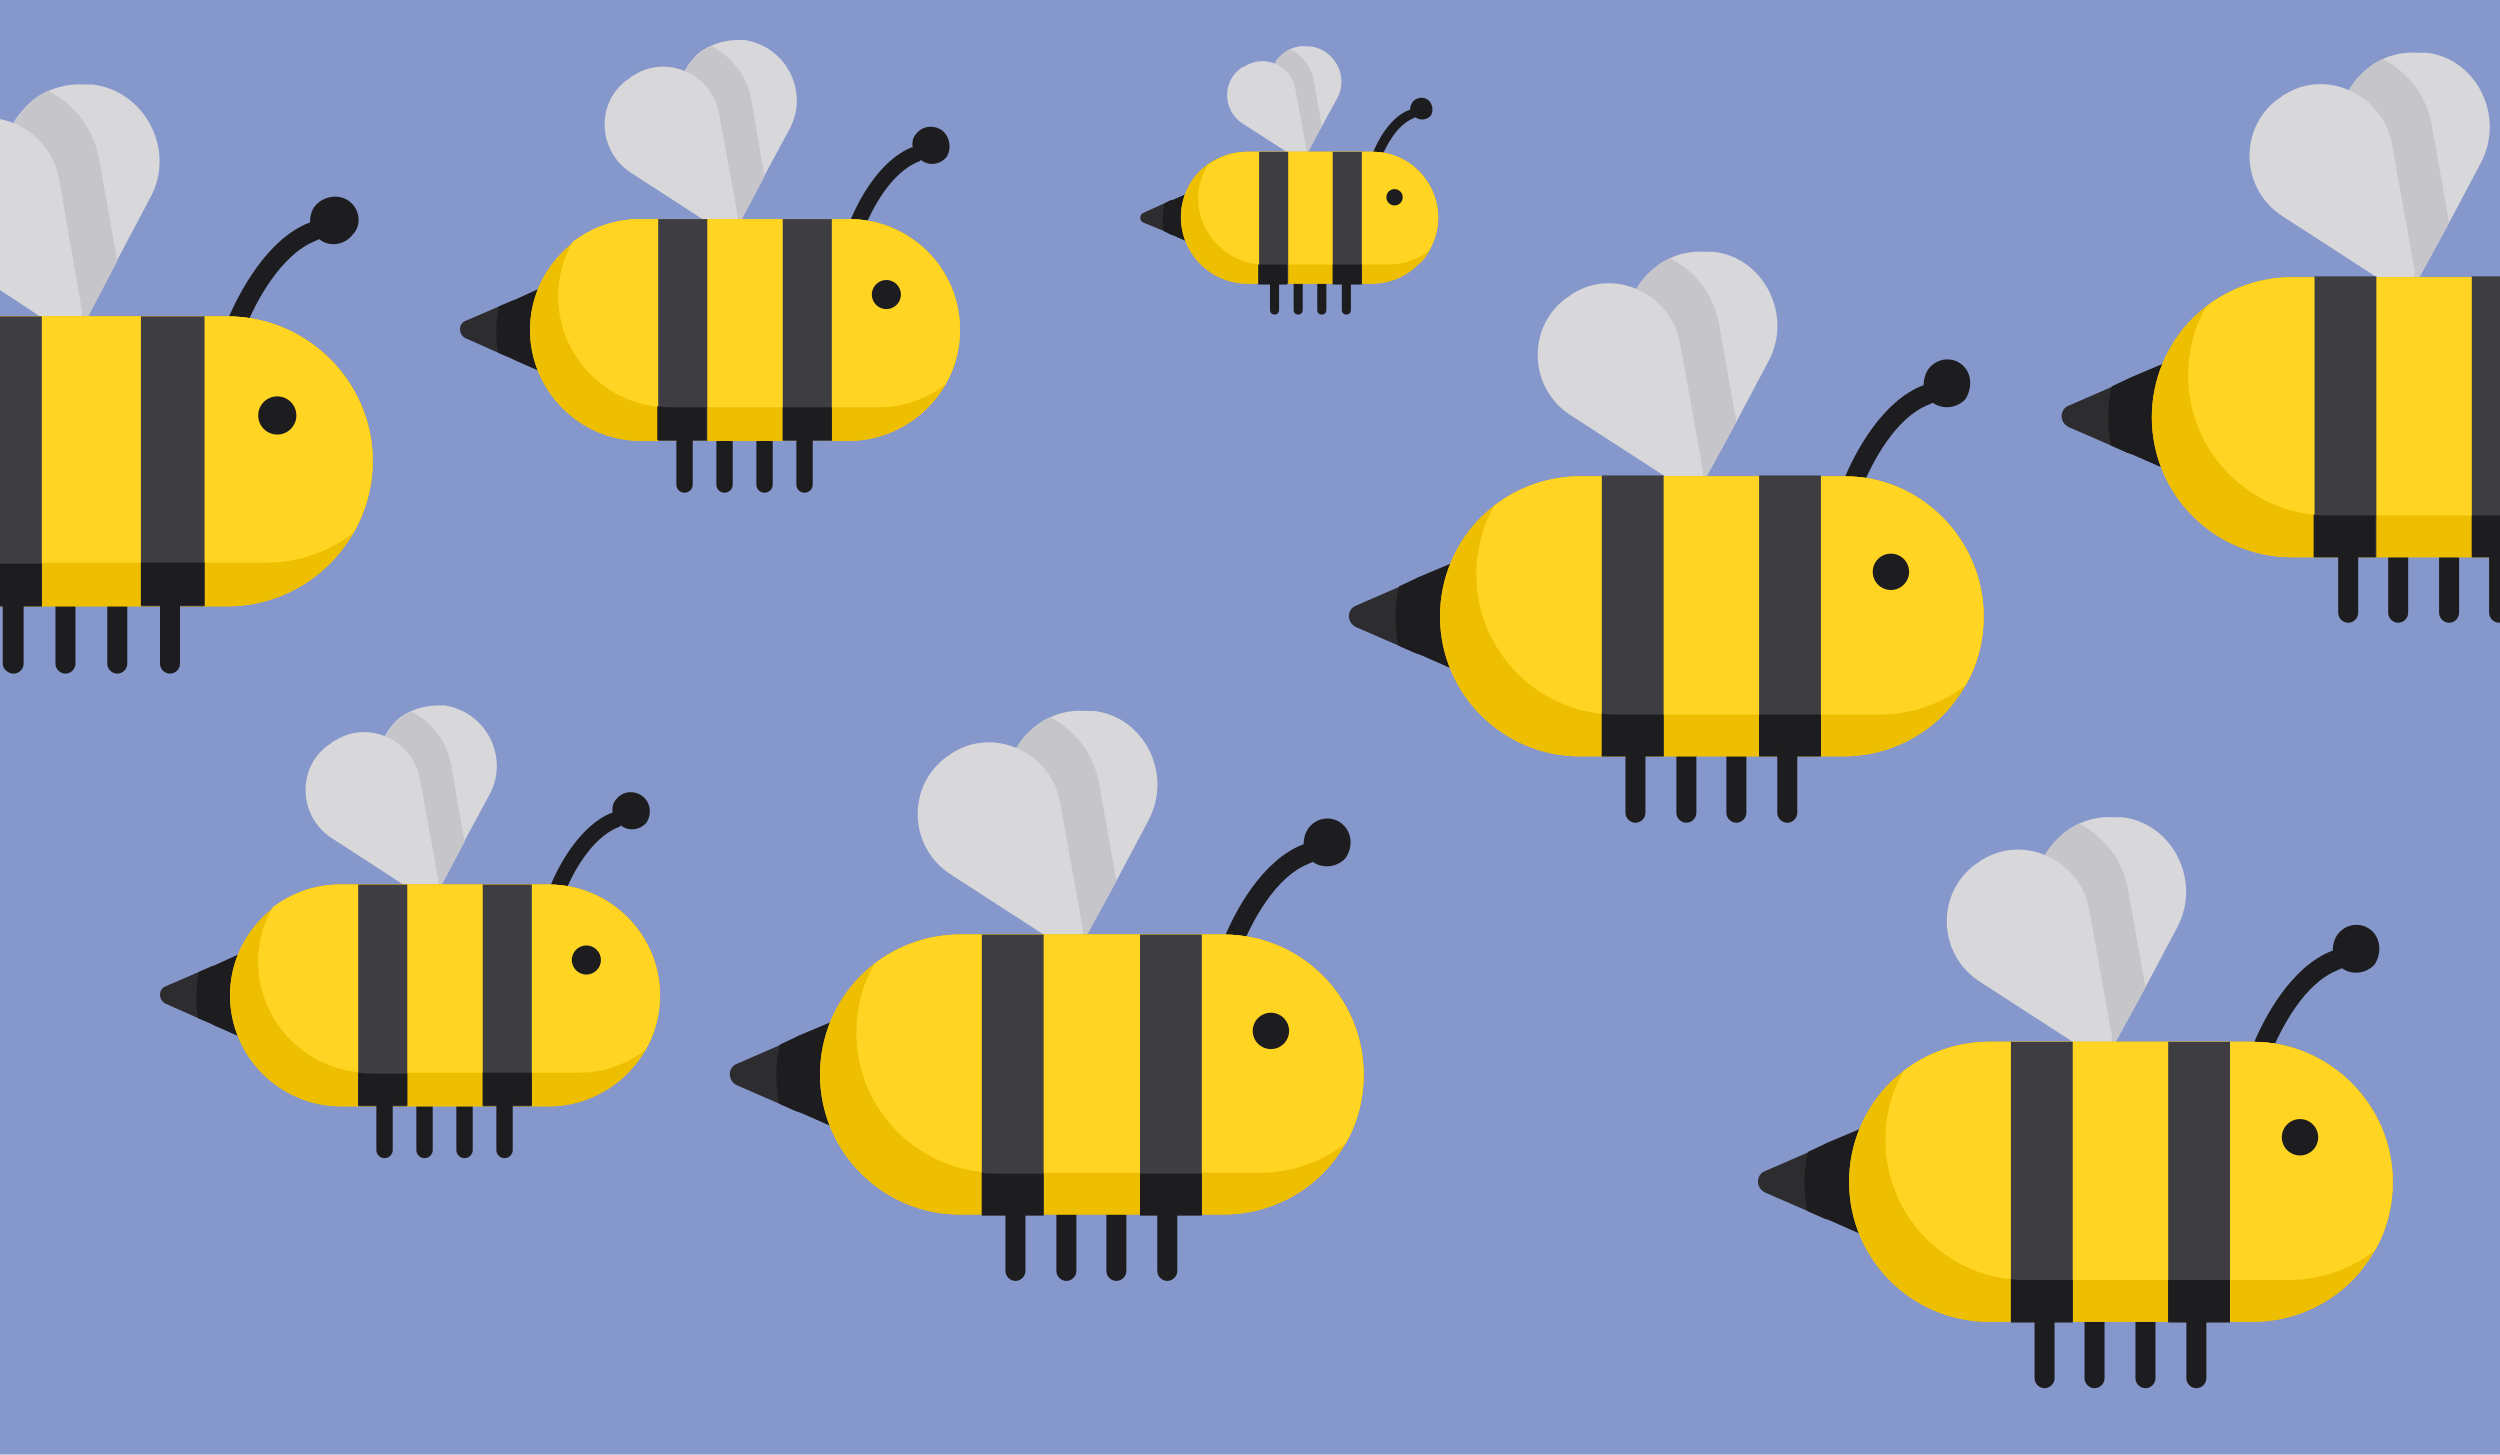 <?xml version="1.0" encoding="utf-8"?>
<!-- Generator: Adobe Illustrator 22.0.1, SVG Export Plug-In . SVG Version: 6.00 Build 0)  -->
<svg version="1.1" id="Layer_1" xmlns="http://www.w3.org/2000/svg" xmlns:xlink="http://www.w3.org/1999/xlink" x="0px" y="0px"
	 viewBox="0 0 275 160" style="enable-background:new 0 0 275 160;" xml:space="preserve">
<style type="text/css">
	.st0{fill:#8697CB;}
	.st1{fill:#1D1D1F;}
	.st2{fill:#D8D7DA;}
	.st3{fill:#C6C5CA;}
	.st4{fill:#2D2D30;}
	.st5{fill:#EEBF00;}
	.st6{fill:#FFD422;}
	.st7{fill:#3E3D42;}
</style>
<rect x="-9.7" y="-5.1" class="st0" width="295.8" height="171.5"/>
<g>
	<g>
		<path class="st1" d="M8.3,66.1V73c0,0.6-0.5,1.1-1.1,1.1c-0.6,0-1.1-0.5-1.1-1.1v-6.9H8.3z"/>
		<path class="st1" d="M14,66.1V73c0,0.6-0.5,1.1-1.1,1.1c-0.6,0-1.1-0.5-1.1-1.1v-6.9H14z"/>
	</g>
	<path class="st2" d="M16.5,21.8l-3.6,6.8l-1.3,2.5l-2.2,4.2l0,0.1c-0.5,0.9-1.5,1.2-2.4,0.9c-0.5-0.2-1-0.6-1.2-1.2l-5-14.5
		c-1.1-3.3-0.2-6.6,2-8.8C3.5,11,4.4,10.4,5.3,10c1.2-0.5,2.5-0.8,3.9-0.7c0.1,0,0.2,0,0.3,0c0.1,0,0.1,0,0.2,0c0.1,0,0.1,0,0.2,0
		c0.1,0,0.2,0,0.3,0C16,10,19.4,16.6,16.5,21.8z"/>
	<path class="st3" d="M12.9,28.7l-1.3,2.5l-2.2,4.2l0,0.1c-0.5,0.9-1.5,1.2-2.4,0.9c-0.5-0.2-1-0.6-1.2-1.2l-5-14.5
		c-1.1-3.3-0.2-6.6,2-8.8C3.5,11,4.4,10.4,5.3,10c2.8,1.4,5,4.1,5.6,7.5L12.9,28.7z"/>
	<path class="st2" d="M9,34.1L6.5,19.7c-1-5.6-7.4-8.6-12.2-5.5c-0.1,0-0.1,0.1-0.2,0.1c0,0-0.1,0.1-0.1,0.1c0,0-0.1,0.1-0.1,0.1
		c-0.1,0-0.1,0.1-0.2,0.1c-4.7,3.3-4.4,10.3,0.4,13.4L6.2,36C7.6,36.8,9.3,35.7,9,34.1z"/>
	<path class="st1" d="M38.5,22.2c-1.1-0.9-2.8-0.7-3.8,0.4c-0.5,0.6-0.6,1.3-0.6,1.9c0,0-0.1,0-0.1,0c-4.6,1.8-7.7,7.6-9.1,11
		c-0.2,0.6,0.1,1.2,0.6,1.4c0.1,0.1,0.3,0.1,0.4,0.1c0.4,0,0.9-0.3,1-0.7c1.2-3.1,4-8.3,7.8-9.8c0.1-0.1,0.3-0.1,0.4-0.2
		c1.1,0.9,2.8,0.7,3.7-0.5C39.8,24.8,39.6,23.1,38.5,22.2z"/>
	<path class="st4" d="M-14.1,42.5V59l-8.9-3.9l-0.6-0.3l-1.9-0.8l-4.7-2.1c-1.1-0.5-1.1-2,0-2.5l4.8-2.1l1.8-0.8l0.4-0.2L-14.1,42.5
		z"/>
	<path class="st1" d="M-14.1,42.5V59l-8.9-3.9l-0.6-0.3l-1.9-0.8c-0.2-1-0.3-2.1-0.3-3.2c0-1.2,0.1-2.4,0.4-3.5l1.8-0.8l0.4-0.2
		L-14.1,42.5z"/>
	<path id="SVGCleanerId_0" class="st5" d="M41,50.7c0,2.9-0.8,5.6-2.1,7.9c-0.7,1.2-1.6,2.4-2.6,3.4c-2.9,2.9-6.9,4.7-11.3,4.7H-4.9
		c-8.8,0-15.9-7.2-15.9-15.9c0-4.4,1.8-8.4,4.7-11.3c0.5-0.5,1-1,1.6-1.4c2.7-2.1,6.1-3.3,9.7-3.3H25C33.8,34.8,41,42,41,50.7z"/>
	<g>
		<path id="SVGCleanerId_0_1_" class="st5" d="M41,50.7c0,2.9-0.8,5.6-2.1,7.9c-0.7,1.2-1.6,2.4-2.6,3.4c-2.9,2.9-6.9,4.7-11.3,4.7
			H-4.9c-8.8,0-15.9-7.2-15.9-15.9c0-4.4,1.8-8.4,4.7-11.3c0.5-0.5,1-1,1.6-1.4c2.7-2.1,6.1-3.3,9.7-3.3H25C33.8,34.8,41,42,41,50.7
			z"/>
	</g>
	<path class="st6" d="M41,50.7c0,2.9-0.8,5.6-2.1,7.9c-2.7,2.1-6.1,3.3-9.7,3.3H-0.8c-8.8,0-15.9-7.2-15.9-15.9
		c0-2.9,0.8-5.6,2.1-7.9c2.7-2.1,6.1-3.3,9.7-3.3H25C33.8,34.8,41,42,41,50.7z"/>
	<circle class="st1" cx="30.5" cy="45.7" r="2.1"/>
	<g>
		<rect x="-2.4" y="34.8" class="st7" width="7" height="31.9"/>
		<rect x="15.5" y="34.8" class="st7" width="7" height="31.9"/>
	</g>
	<g>
		<path class="st1" d="M4.6,62v4.7h-7v-4.8c0.5,0.1,1.1,0.1,1.6,0.1H4.6z"/>
		<rect x="15.5" y="61.9" class="st1" width="7" height="4.7"/>
		<path class="st1" d="M2.6,66.1V73c0,0.6-0.5,1.1-1.1,1.1S0.3,73.6,0.3,73v-6.9H2.6z"/>
		<path class="st1" d="M19.8,66.1V73c0,0.6-0.5,1.1-1.1,1.1c-0.6,0-1.1-0.5-1.1-1.1v-6.9H19.8z"/>
	</g>
</g>
<g>
	<g>
		<path class="st1" d="M47.6,121.2v5.3c0,0.5-0.4,0.9-0.9,0.9c-0.5,0-0.9-0.4-0.9-0.9v-5.3H47.6z"/>
		<path class="st1" d="M52,121.2v5.3c0,0.5-0.4,0.9-0.9,0.9s-0.9-0.4-0.9-0.9v-5.3H52z"/>
	</g>
	<path class="st2" d="M53.9,87.3l-2.8,5.2l-1,1.9l-1.7,3.2l0,0c-0.4,0.7-1.2,0.9-1.8,0.7c-0.4-0.1-0.7-0.4-0.9-0.9l-3.8-11.1
		c-0.9-2.5-0.1-5.1,1.5-6.8c0.5-0.6,1.2-1,1.9-1.3c0.9-0.4,1.9-0.6,3-0.6c0.1,0,0.1,0,0.2,0c0,0,0.1,0,0.1,0c0,0,0.1,0,0.1,0
		c0.1,0,0.1,0,0.2,0C53.5,78.3,56,83.3,53.9,87.3z"/>
	<path class="st3" d="M51.1,92.6l-1,1.9l-1.7,3.2l0,0c-0.4,0.7-1.2,0.9-1.8,0.7c-0.4-0.1-0.7-0.4-0.9-0.9l-3.8-11.1
		c-0.9-2.5-0.1-5.1,1.5-6.8c0.5-0.6,1.2-1,1.9-1.3c2.1,1.1,3.8,3.1,4.3,5.7L51.1,92.6z"/>
	<path class="st2" d="M48.2,96.7l-2-11c-0.8-4.3-5.7-6.6-9.4-4.2c-0.1,0-0.1,0.1-0.2,0.1c0,0-0.1,0-0.1,0.1c0,0-0.1,0-0.1,0.1
		c-0.1,0-0.1,0.1-0.2,0.1c-3.6,2.5-3.4,7.9,0.3,10.3l9.4,6.1C47,98.8,48.4,97.9,48.2,96.7z"/>
	<path class="st1" d="M70.7,87.6c-0.9-0.7-2.2-0.6-2.9,0.3c-0.4,0.4-0.5,1-0.4,1.5c0,0-0.1,0-0.1,0c-3.5,1.4-5.9,5.8-6.9,8.4
		c-0.2,0.4,0,0.9,0.5,1.1c0.1,0,0.2,0.1,0.3,0.1c0.3,0,0.7-0.2,0.8-0.5c0.9-2.3,3-6.3,6-7.5c0.1,0,0.2-0.1,0.3-0.2
		c0.9,0.7,2.1,0.5,2.8-0.3C71.7,89.6,71.6,88.3,70.7,87.6z"/>
	<path class="st4" d="M30.4,103.1v12.7l-6.8-3l-0.4-0.2l-1.4-0.6l-3.6-1.6c-0.8-0.4-0.8-1.6,0-1.9l3.7-1.6l1.4-0.6l0.3-0.1
		L30.4,103.1z"/>
	<path class="st1" d="M30.4,103.1v12.7l-6.8-3l-0.4-0.2l-1.4-0.6c-0.2-0.8-0.2-1.6-0.2-2.4c0-0.9,0.1-1.8,0.3-2.7l1.4-0.6l0.3-0.1
		L30.4,103.1z"/>
	<path id="SVGCleanerId_0_3_" class="st5" d="M72.6,109.5c0,2.2-0.6,4.3-1.6,6c-0.5,0.9-1.2,1.8-2,2.6c-2.2,2.2-5.3,3.6-8.6,3.6
		H37.5c-6.7,0-12.2-5.5-12.2-12.2c0-3.4,1.4-6.4,3.6-8.6c0.4-0.4,0.8-0.7,1.2-1.1c2.1-1.6,4.6-2.5,7.4-2.5h22.9
		C67.1,97.3,72.6,102.8,72.6,109.5z"/>
	<g>
		<path id="SVGCleanerId_0_2_" class="st5" d="M72.6,109.5c0,2.2-0.6,4.3-1.6,6c-0.5,0.9-1.2,1.8-2,2.6c-2.2,2.2-5.3,3.6-8.6,3.6
			H37.5c-6.7,0-12.2-5.5-12.2-12.2c0-3.4,1.4-6.4,3.6-8.6c0.4-0.4,0.8-0.7,1.2-1.1c2.1-1.6,4.6-2.5,7.4-2.5h22.9
			C67.1,97.3,72.6,102.8,72.6,109.5z"/>
	</g>
	<path class="st6" d="M72.6,109.5c0,2.2-0.6,4.3-1.6,6c-2.1,1.6-4.6,2.5-7.4,2.5H40.6c-6.7,0-12.2-5.5-12.2-12.2
		c0-2.2,0.6-4.3,1.6-6c2.1-1.6,4.6-2.5,7.4-2.5h22.9C67.1,97.3,72.6,102.8,72.6,109.5z"/>
	<circle class="st1" cx="64.5" cy="105.6" r="1.6"/>
	<g>
		<rect x="39.4" y="97.3" class="st7" width="5.4" height="24.4"/>
		<rect x="53.1" y="97.3" class="st7" width="5.4" height="24.4"/>
	</g>
	<g>
		<path class="st1" d="M44.8,118v3.6h-5.4V118c0.4,0,0.8,0.1,1.2,0.1H44.8z"/>
		<rect x="53.1" y="118" class="st1" width="5.4" height="3.6"/>
		<path class="st1" d="M43.2,121.2v5.3c0,0.5-0.4,0.9-0.9,0.9c-0.5,0-0.9-0.4-0.9-0.9v-5.3H43.2z"/>
		<path class="st1" d="M56.4,121.2v5.3c0,0.5-0.4,0.9-0.9,0.9c-0.5,0-0.9-0.4-0.9-0.9v-5.3H56.4z"/>
	</g>
</g>
<g>
	<g>
		<path class="st1" d="M80.6,48v5.3c0,0.5-0.4,0.9-0.9,0.9c-0.5,0-0.9-0.4-0.9-0.9V48H80.6z"/>
		<path class="st1" d="M85,48v5.3c0,0.5-0.4,0.9-0.9,0.9s-0.9-0.4-0.9-0.9V48H85z"/>
	</g>
	<path class="st2" d="M86.9,14.1l-2.8,5.2l-1,1.9l-1.7,3.2l0,0c-0.4,0.7-1.2,0.9-1.8,0.7c-0.4-0.1-0.7-0.4-0.9-0.9l-3.8-11.1
		c-0.9-2.5-0.1-5.1,1.5-6.8c0.5-0.6,1.2-1,1.9-1.3c0.9-0.4,1.9-0.6,3-0.6c0.1,0,0.1,0,0.2,0c0,0,0.1,0,0.1,0c0,0,0.1,0,0.1,0
		c0.1,0,0.1,0,0.2,0C86.5,5.1,89,10.1,86.9,14.1z"/>
	<path class="st3" d="M84.1,19.4l-1,1.9l-1.7,3.2l0,0c-0.4,0.7-1.2,0.9-1.8,0.7c-0.4-0.1-0.7-0.4-0.9-0.9l-3.8-11.1
		c-0.9-2.5-0.1-5.1,1.5-6.8c0.5-0.6,1.2-1,1.9-1.3c2.1,1.1,3.8,3.1,4.3,5.7L84.1,19.4z"/>
	<path class="st2" d="M81.1,23.5l-2-11c-0.8-4.3-5.7-6.6-9.4-4.2c-0.1,0-0.1,0.1-0.2,0.1c0,0-0.1,0-0.1,0.1c0,0-0.1,0-0.1,0.1
		c-0.1,0-0.1,0.1-0.2,0.1c-3.6,2.5-3.4,7.9,0.3,10.3l9.4,6.1C80,25.6,81.4,24.7,81.1,23.5z"/>
	<path class="st1" d="M103.7,14.4c-0.9-0.7-2.2-0.6-2.9,0.3c-0.4,0.4-0.5,1-0.4,1.5c0,0-0.1,0-0.1,0c-3.5,1.4-5.9,5.8-6.9,8.4
		c-0.2,0.4,0,0.9,0.5,1.1c0.1,0,0.2,0.1,0.3,0.1c0.3,0,0.7-0.2,0.8-0.5c0.9-2.3,3-6.3,6-7.5c0.1,0,0.2-0.1,0.3-0.2
		c0.9,0.7,2.1,0.5,2.8-0.3C104.7,16.4,104.5,15.1,103.7,14.4z"/>
	<path class="st4" d="M63.4,29.9v12.7l-6.8-3l-0.4-0.2l-1.4-0.6l-3.6-1.6c-0.8-0.4-0.8-1.6,0-1.9l3.7-1.6l1.4-0.6l0.3-0.1L63.4,29.9
		z"/>
	<path class="st1" d="M63.4,29.9v12.7l-6.8-3l-0.4-0.2l-1.4-0.6c-0.2-0.8-0.2-1.6-0.2-2.4c0-0.9,0.1-1.8,0.3-2.7l1.4-0.6l0.3-0.1
		L63.4,29.9z"/>
	<path id="SVGCleanerId_0_5_" class="st5" d="M105.6,36.3c0,2.2-0.6,4.3-1.6,6c-0.5,0.9-1.2,1.8-2,2.6c-2.2,2.2-5.3,3.6-8.6,3.6
		H70.5c-6.7,0-12.2-5.5-12.2-12.2c0-3.4,1.4-6.4,3.6-8.6c0.4-0.4,0.8-0.7,1.2-1.1c2.1-1.6,4.6-2.5,7.4-2.5h22.9
		C100.1,24.1,105.6,29.5,105.6,36.3z"/>
	<g>
		<path id="SVGCleanerId_0_4_" class="st5" d="M105.6,36.3c0,2.2-0.6,4.3-1.6,6c-0.5,0.9-1.2,1.8-2,2.6c-2.2,2.2-5.3,3.6-8.6,3.6
			H70.5c-6.7,0-12.2-5.5-12.2-12.2c0-3.4,1.4-6.4,3.6-8.6c0.4-0.4,0.8-0.7,1.2-1.1c2.1-1.6,4.6-2.5,7.4-2.5h22.9
			C100.1,24.1,105.6,29.5,105.6,36.3z"/>
	</g>
	<path class="st6" d="M105.6,36.3c0,2.2-0.6,4.3-1.6,6c-2.1,1.6-4.6,2.5-7.4,2.5H73.6c-6.7,0-12.2-5.5-12.2-12.2
		c0-2.2,0.6-4.3,1.6-6c2.1-1.6,4.6-2.5,7.4-2.5h22.9C100.1,24.1,105.6,29.5,105.6,36.3z"/>
	<circle class="st1" cx="97.5" cy="32.4" r="1.6"/>
	<g>
		<rect x="72.4" y="24.1" class="st7" width="5.4" height="24.4"/>
		<rect x="86.1" y="24.1" class="st7" width="5.4" height="24.4"/>
	</g>
	<g>
		<path class="st1" d="M77.7,44.8v3.6h-5.4v-3.7c0.4,0,0.8,0.1,1.2,0.1H77.7z"/>
		<rect x="86.1" y="44.8" class="st1" width="5.4" height="3.6"/>
		<path class="st1" d="M76.2,48v5.3c0,0.5-0.4,0.9-0.9,0.9s-0.9-0.4-0.9-0.9V48H76.2z"/>
		<path class="st1" d="M89.4,48v5.3c0,0.5-0.4,0.9-0.9,0.9c-0.5,0-0.9-0.4-0.9-0.9V48H89.4z"/>
	</g>
</g>
<g>
	<g>
		<path class="st1" d="M118.4,133.1v6.7c0,0.6-0.5,1.1-1.1,1.1c-0.6,0-1.1-0.5-1.1-1.1v-6.7H118.4z"/>
		<path class="st1" d="M123.9,133.1v6.7c0,0.6-0.5,1.1-1.1,1.1c-0.6,0-1.1-0.5-1.1-1.1v-6.7H123.9z"/>
	</g>
	<path class="st2" d="M126.3,90.3l-3.5,6.6l-1.3,2.4l-2.2,4l0,0.1c-0.5,0.9-1.5,1.2-2.3,0.9c-0.5-0.2-0.9-0.6-1.1-1.2l-4.8-14
		c-1.1-3.2-0.1-6.4,2-8.5c0.7-0.7,1.5-1.3,2.4-1.7c1.1-0.5,2.4-0.8,3.8-0.7c0.1,0,0.2,0,0.3,0c0.1,0,0.1,0,0.2,0c0.1,0,0.1,0,0.2,0
		c0.1,0,0.2,0,0.3,0C125.8,78.8,129.1,85.1,126.3,90.3z"/>
	<path class="st3" d="M122.8,96.9l-1.3,2.4l-2.2,4l0,0.1c-0.5,0.9-1.5,1.2-2.3,0.9c-0.5-0.2-0.9-0.6-1.1-1.2l-4.8-14
		c-1.1-3.2-0.1-6.4,2-8.5c0.7-0.7,1.5-1.3,2.4-1.7c2.7,1.4,4.8,3.9,5.4,7.3L122.8,96.9z"/>
	<path class="st2" d="M119.1,102.1l-2.5-13.9c-1-5.4-7.2-8.3-11.8-5.4c-0.1,0-0.1,0.1-0.2,0.1c0,0-0.1,0.1-0.1,0.1
		c0,0-0.1,0.1-0.1,0.1c-0.1,0-0.1,0.1-0.2,0.1c-4.5,3.2-4.3,10,0.4,13l11.9,7.7C117.7,104.8,119.4,103.6,119.1,102.1z"/>
	<path class="st1" d="M147.6,90.6c-1.1-0.9-2.7-0.7-3.6,0.4c-0.4,0.5-0.6,1.2-0.6,1.9c0,0-0.1,0-0.1,0c-4.4,1.7-7.5,7.3-8.8,10.7
		c-0.2,0.6,0.1,1.2,0.6,1.4c0.1,0.1,0.3,0.1,0.4,0.1c0.4,0,0.8-0.3,1-0.7c1.2-3,3.8-8,7.5-9.4c0.1-0.1,0.3-0.1,0.4-0.2
		c1.1,0.8,2.7,0.6,3.6-0.4C148.9,93.1,148.7,91.5,147.6,90.6z"/>
	<path class="st4" d="M96.7,110.2v16l-8.6-3.8l-0.6-0.2l-1.8-0.8l-4.6-2c-1.1-0.5-1.1-2,0-2.4l4.6-2l1.7-0.8l0.4-0.2L96.7,110.2z"/>
	<path class="st1" d="M96.7,110.2v16l-8.6-3.8l-0.6-0.2l-1.8-0.8c-0.2-1-0.3-2-0.3-3.1c0-1.2,0.1-2.3,0.4-3.4l1.7-0.8l0.4-0.2
		L96.7,110.2z"/>
	<path id="SVGCleanerId_0_7_" class="st5" d="M150,118.2c0,2.8-0.7,5.4-2,7.6c-0.7,1.2-1.5,2.3-2.5,3.3c-2.8,2.8-6.7,4.5-10.9,4.5
		h-29c-8.5,0-15.4-6.9-15.4-15.4c0-4.2,1.7-8.1,4.5-10.9c0.5-0.5,1-0.9,1.5-1.3c2.6-2,5.9-3.2,9.4-3.2h29
		C143.1,102.8,150,109.7,150,118.2z"/>
	<g>
		<path id="SVGCleanerId_0_6_" class="st5" d="M150,118.2c0,2.8-0.7,5.4-2,7.6c-0.7,1.2-1.5,2.3-2.5,3.3c-2.8,2.8-6.7,4.5-10.9,4.5
			h-29c-8.5,0-15.4-6.9-15.4-15.4c0-4.2,1.7-8.1,4.5-10.9c0.5-0.5,1-0.9,1.5-1.3c2.6-2,5.9-3.2,9.4-3.2h29
			C143.1,102.8,150,109.7,150,118.2z"/>
	</g>
	<path class="st6" d="M150,118.2c0,2.8-0.7,5.4-2,7.6c-2.6,2-5.9,3.2-9.4,3.2h-29c-8.5,0-15.4-6.9-15.4-15.4c0-2.8,0.7-5.4,2-7.6
		c2.6-2,5.9-3.2,9.4-3.2h29C143.1,102.8,150,109.7,150,118.2z"/>
	<circle class="st1" cx="139.8" cy="113.4" r="2"/>
	<g>
		<rect x="108" y="102.8" class="st7" width="6.8" height="30.9"/>
		<rect x="125.4" y="102.8" class="st7" width="6.8" height="30.9"/>
	</g>
	<g>
		<path class="st1" d="M114.8,129.1v4.6H108V129c0.5,0.1,1,0.1,1.6,0.1H114.8z"/>
		<rect x="125.4" y="129.1" class="st1" width="6.8" height="4.6"/>
		<path class="st1" d="M112.8,133.1v6.7c0,0.6-0.5,1.1-1.1,1.1c-0.6,0-1.1-0.5-1.1-1.1v-6.7H112.8z"/>
		<path class="st1" d="M129.5,133.1v6.7c0,0.6-0.5,1.1-1.1,1.1c-0.6,0-1.1-0.5-1.1-1.1v-6.7H129.5z"/>
	</g>
</g>
<g>
	<g>
		<path class="st1" d="M186.6,82.7v6.7c0,0.6-0.5,1.1-1.1,1.1c-0.6,0-1.1-0.5-1.1-1.1v-6.7H186.6z"/>
		<path class="st1" d="M192.1,82.7v6.7c0,0.6-0.5,1.1-1.1,1.1s-1.1-0.5-1.1-1.1v-6.7H192.1z"/>
	</g>
	<path class="st2" d="M194.5,39.8l-3.5,6.6l-1.3,2.4l-2.2,4l0,0.1c-0.5,0.9-1.5,1.2-2.3,0.9c-0.5-0.2-0.9-0.6-1.1-1.2l-4.8-14
		c-1.1-3.2-0.1-6.4,2-8.5c0.7-0.7,1.5-1.3,2.4-1.7c1.1-0.5,2.4-0.8,3.8-0.7c0.1,0,0.2,0,0.3,0c0.1,0,0.1,0,0.2,0c0.1,0,0.1,0,0.2,0
		c0.1,0,0.2,0,0.3,0C194,28.3,197.3,34.7,194.5,39.8z"/>
	<path class="st3" d="M191,46.4l-1.3,2.4l-2.2,4l0,0.1c-0.5,0.9-1.5,1.2-2.3,0.9c-0.5-0.2-0.9-0.6-1.1-1.2l-4.8-14
		c-1.1-3.2-0.1-6.4,2-8.5c0.7-0.7,1.5-1.3,2.4-1.7c2.7,1.4,4.8,3.9,5.4,7.3L191,46.4z"/>
	<path class="st2" d="M187.3,51.6l-2.5-13.9c-1-5.4-7.2-8.3-11.8-5.4c-0.1,0-0.1,0.1-0.2,0.1c0,0-0.1,0.1-0.1,0.1
		c0,0-0.1,0.1-0.1,0.1c-0.1,0-0.1,0.1-0.2,0.1c-4.5,3.2-4.3,10,0.4,13l11.9,7.7C185.9,54.3,187.6,53.2,187.3,51.6z"/>
	<path class="st1" d="M215.8,40.1c-1.1-0.9-2.7-0.7-3.6,0.4c-0.4,0.5-0.6,1.2-0.6,1.9c0,0-0.1,0-0.1,0c-4.4,1.7-7.5,7.3-8.8,10.7
		c-0.2,0.6,0.1,1.2,0.6,1.4c0.1,0.1,0.3,0.1,0.4,0.1c0.4,0,0.8-0.3,1-0.7c1.2-3,3.8-8,7.5-9.4c0.1-0.1,0.3-0.1,0.4-0.2
		c1.1,0.8,2.7,0.6,3.6-0.4C217,42.6,216.9,41,215.8,40.1z"/>
	<path class="st4" d="M164.8,59.8v16l-8.6-3.8l-0.6-0.2l-1.8-0.8l-4.6-2c-1.1-0.5-1.1-2,0-2.4l4.6-2l1.7-0.8l0.4-0.2L164.8,59.8z"/>
	<path class="st1" d="M164.8,59.8v16l-8.6-3.8l-0.6-0.2l-1.8-0.8c-0.2-1-0.3-2-0.3-3.1c0-1.2,0.1-2.3,0.4-3.4l1.7-0.8l0.4-0.2
		L164.8,59.8z"/>
	<path id="SVGCleanerId_0_9_" class="st5" d="M218.2,67.8c0,2.8-0.7,5.4-2,7.6c-0.7,1.2-1.5,2.3-2.5,3.3c-2.8,2.8-6.7,4.5-10.9,4.5
		h-29c-8.5,0-15.4-6.9-15.4-15.4c0-4.2,1.7-8.1,4.5-10.9c0.5-0.5,1-0.9,1.5-1.3c2.6-2,5.9-3.2,9.4-3.2h29
		C211.2,52.3,218.2,59.3,218.2,67.8z"/>
	<g>
		<path id="SVGCleanerId_0_8_" class="st5" d="M218.2,67.8c0,2.8-0.7,5.4-2,7.6c-0.7,1.2-1.5,2.3-2.5,3.3c-2.8,2.8-6.7,4.5-10.9,4.5
			h-29c-8.5,0-15.4-6.9-15.4-15.4c0-4.2,1.7-8.1,4.5-10.9c0.5-0.5,1-0.9,1.5-1.3c2.6-2,5.9-3.2,9.4-3.2h29
			C211.2,52.3,218.2,59.3,218.2,67.8z"/>
	</g>
	<path class="st6" d="M218.2,67.8c0,2.8-0.7,5.4-2,7.6c-2.6,2-5.9,3.2-9.4,3.2h-29c-8.5,0-15.4-6.9-15.4-15.4c0-2.8,0.7-5.4,2-7.6
		c2.6-2,5.9-3.2,9.4-3.2h29C211.2,52.3,218.2,59.3,218.2,67.8z"/>
	<circle class="st1" cx="208" cy="62.9" r="2"/>
	<g>
		<rect x="176.2" y="52.3" class="st7" width="6.8" height="30.9"/>
		<rect x="193.5" y="52.3" class="st7" width="6.8" height="30.9"/>
	</g>
	<g>
		<path class="st1" d="M183,78.6v4.6h-6.8v-4.7c0.5,0.1,1,0.1,1.6,0.1H183z"/>
		<rect x="193.5" y="78.6" class="st1" width="6.8" height="4.6"/>
		<path class="st1" d="M181,82.7v6.7c0,0.6-0.5,1.1-1.1,1.1s-1.1-0.5-1.1-1.1v-6.7H181z"/>
		<path class="st1" d="M197.7,82.7v6.7c0,0.6-0.5,1.1-1.1,1.1c-0.6,0-1.1-0.5-1.1-1.1v-6.7H197.7z"/>
	</g>
</g>
<g>
	<g>
		<path class="st1" d="M231.5,144.9v6.7c0,0.6-0.5,1.1-1.1,1.1c-0.6,0-1.1-0.5-1.1-1.1v-6.7H231.5z"/>
		<path class="st1" d="M237.1,144.9v6.7c0,0.6-0.5,1.1-1.1,1.1c-0.6,0-1.1-0.5-1.1-1.1v-6.7H237.1z"/>
	</g>
	<path class="st2" d="M239.5,102l-3.5,6.6l-1.3,2.4l-2.2,4l0,0.1c-0.5,0.9-1.5,1.2-2.3,0.9c-0.5-0.2-0.9-0.6-1.1-1.2l-4.8-14
		c-1.1-3.2-0.1-6.4,2-8.5c0.7-0.7,1.5-1.3,2.4-1.7c1.1-0.5,2.4-0.8,3.8-0.7c0.1,0,0.2,0,0.3,0c0.1,0,0.1,0,0.2,0c0.1,0,0.1,0,0.2,0
		c0.1,0,0.2,0,0.3,0C239,90.6,242.2,96.9,239.5,102z"/>
	<path class="st3" d="M236,108.6l-1.3,2.4l-2.2,4l0,0.1c-0.5,0.9-1.5,1.2-2.3,0.9c-0.5-0.2-0.9-0.6-1.1-1.2l-4.8-14
		c-1.1-3.2-0.1-6.4,2-8.5c0.7-0.7,1.5-1.3,2.4-1.7c2.7,1.4,4.8,3.9,5.4,7.3L236,108.6z"/>
	<path class="st2" d="M232.3,113.9l-2.5-13.9c-1-5.4-7.2-8.3-11.8-5.4c-0.1,0-0.1,0.1-0.2,0.1c0,0-0.1,0.1-0.1,0.1
		c0,0-0.1,0.1-0.1,0.1c-0.1,0-0.1,0.1-0.2,0.1c-4.5,3.2-4.3,10,0.4,13l11.9,7.7C230.9,116.5,232.5,115.4,232.3,113.9z"/>
	<path class="st1" d="M260.8,102.3c-1.1-0.9-2.7-0.7-3.6,0.4c-0.4,0.5-0.6,1.2-0.6,1.9c0,0-0.1,0-0.1,0c-4.4,1.7-7.5,7.3-8.8,10.7
		c-0.2,0.6,0.1,1.2,0.6,1.4c0.1,0.1,0.3,0.1,0.4,0.1c0.4,0,0.8-0.3,1-0.7c1.2-3,3.8-8,7.5-9.4c0.1-0.1,0.3-0.1,0.4-0.2
		c1.1,0.8,2.7,0.6,3.6-0.4C262,104.9,261.9,103.2,260.8,102.3z"/>
	<path class="st4" d="M209.8,122v16l-8.6-3.8l-0.6-0.2l-1.8-0.8l-4.6-2c-1.1-0.5-1.1-2,0-2.4l4.6-2l1.7-0.8l0.4-0.2L209.8,122z"/>
	<path class="st1" d="M209.8,122v16l-8.6-3.8l-0.6-0.2l-1.8-0.8c-0.2-1-0.3-2-0.3-3.1c0-1.2,0.1-2.3,0.4-3.4l1.7-0.8l0.4-0.2
		L209.8,122z"/>
	<path id="SVGCleanerId_0_13_" class="st5" d="M263.2,130c0,2.8-0.7,5.4-2,7.6c-0.7,1.2-1.5,2.3-2.5,3.3c-2.8,2.8-6.7,4.5-10.9,4.5
		h-29c-8.5,0-15.4-6.9-15.4-15.4c0-4.2,1.7-8.1,4.5-10.9c0.5-0.5,1-0.9,1.5-1.3c2.6-2,5.9-3.2,9.4-3.2h29
		C256.2,114.6,263.2,121.5,263.2,130z"/>
	<g>
		<path id="SVGCleanerId_0_12_" class="st5" d="M263.2,130c0,2.8-0.7,5.4-2,7.6c-0.7,1.2-1.5,2.3-2.5,3.3c-2.8,2.8-6.7,4.5-10.9,4.5
			h-29c-8.5,0-15.4-6.9-15.4-15.4c0-4.2,1.7-8.1,4.5-10.9c0.5-0.5,1-0.9,1.5-1.3c2.6-2,5.9-3.2,9.4-3.2h29
			C256.2,114.6,263.2,121.5,263.2,130z"/>
	</g>
	<path class="st6" d="M263.2,130c0,2.8-0.7,5.4-2,7.6c-2.6,2-5.9,3.2-9.4,3.2h-29c-8.5,0-15.4-6.9-15.4-15.4c0-2.8,0.7-5.4,2-7.6
		c2.6-2,5.9-3.2,9.4-3.2h29C256.2,114.6,263.2,121.5,263.2,130z"/>
	<circle class="st1" cx="253" cy="125.1" r="2"/>
	<g>
		<rect x="221.2" y="114.6" class="st7" width="6.8" height="30.9"/>
		<rect x="238.5" y="114.6" class="st7" width="6.8" height="30.9"/>
	</g>
	<g>
		<path class="st1" d="M228,140.8v4.6h-6.8v-4.7c0.5,0.1,1,0.1,1.6,0.1H228z"/>
		<rect x="238.5" y="140.8" class="st1" width="6.8" height="4.6"/>
		<path class="st1" d="M226,144.9v6.7c0,0.6-0.5,1.1-1.1,1.1c-0.6,0-1.1-0.5-1.1-1.1v-6.7H226z"/>
		<path class="st1" d="M242.7,144.9v6.7c0,0.6-0.5,1.1-1.1,1.1c-0.6,0-1.1-0.5-1.1-1.1v-6.7H242.7z"/>
	</g>
</g>
<g>
	<g>
		<path class="st1" d="M264.9,60.7v6.7c0,0.6-0.5,1.1-1.1,1.1c-0.6,0-1.1-0.5-1.1-1.1v-6.7H264.9z"/>
		<path class="st1" d="M270.5,60.7v6.7c0,0.6-0.5,1.1-1.1,1.1s-1.1-0.5-1.1-1.1v-6.7H270.5z"/>
	</g>
	<path class="st2" d="M272.9,17.9l-3.5,6.6l-1.3,2.4l-2.2,4l0,0.1c-0.5,0.9-1.5,1.2-2.3,0.9c-0.5-0.2-0.9-0.6-1.1-1.2l-4.8-14
		c-1.1-3.2-0.1-6.4,2-8.5c0.7-0.7,1.5-1.3,2.4-1.7c1.1-0.5,2.4-0.8,3.8-0.7c0.1,0,0.2,0,0.3,0c0.1,0,0.1,0,0.2,0c0.1,0,0.1,0,0.2,0
		c0.1,0,0.2,0,0.3,0C272.4,6.4,275.6,12.8,272.9,17.9z"/>
	<path class="st3" d="M269.4,24.5l-1.3,2.4l-2.2,4l0,0.1c-0.5,0.9-1.5,1.2-2.3,0.9c-0.5-0.2-0.9-0.6-1.1-1.2l-4.8-14
		c-1.1-3.2-0.1-6.4,2-8.5c0.7-0.7,1.5-1.3,2.4-1.7c2.7,1.4,4.8,3.9,5.4,7.3L269.4,24.5z"/>
	<path class="st2" d="M265.6,29.7l-2.5-13.9c-1-5.4-7.2-8.3-11.8-5.4c-0.1,0-0.1,0.1-0.2,0.1c0,0-0.1,0.1-0.1,0.1
		c0,0-0.1,0.1-0.1,0.1c-0.1,0-0.1,0.1-0.2,0.1c-4.5,3.2-4.3,10,0.4,13l11.9,7.7C264.2,32.4,265.9,31.3,265.6,29.7z"/>
	<path class="st1" d="M294.1,18.2c-1.1-0.9-2.7-0.7-3.6,0.4c-0.4,0.5-0.6,1.2-0.6,1.9c0,0-0.1,0-0.1,0c-4.4,1.7-7.5,7.3-8.8,10.7
		c-0.2,0.6,0.1,1.2,0.6,1.4c0.1,0.1,0.3,0.1,0.4,0.1c0.4,0,0.8-0.3,1-0.7c1.2-3,3.8-8,7.5-9.4c0.1-0.1,0.3-0.1,0.4-0.2
		c1.1,0.8,2.7,0.6,3.6-0.4C295.4,20.7,295.2,19.1,294.1,18.2z"/>
	<path class="st4" d="M243.2,37.8v16l-8.6-3.8l-0.6-0.2l-1.8-0.8l-4.6-2c-1.1-0.5-1.1-2,0-2.4l4.6-2l1.7-0.8l0.4-0.2L243.2,37.8z"/>
	<path class="st1" d="M243.2,37.8v16l-8.6-3.8l-0.6-0.2l-1.8-0.8c-0.2-1-0.3-2-0.3-3.1c0-1.2,0.1-2.3,0.4-3.4l1.7-0.8l0.4-0.2
		L243.2,37.8z"/>
	<path id="SVGCleanerId_0_15_" class="st5" d="M296.5,45.9c0,2.8-0.7,5.4-2,7.6c-0.7,1.2-1.5,2.3-2.5,3.3c-2.8,2.8-6.7,4.5-10.9,4.5
		h-29c-8.5,0-15.4-6.9-15.4-15.4c0-4.2,1.7-8.1,4.5-10.9c0.5-0.5,1-0.9,1.5-1.3c2.6-2,5.9-3.2,9.4-3.2h29
		C289.6,30.4,296.5,37.4,296.5,45.9z"/>
	<g>
		<path id="SVGCleanerId_0_14_" class="st5" d="M296.5,45.9c0,2.8-0.7,5.4-2,7.6c-0.7,1.2-1.5,2.3-2.5,3.3
			c-2.8,2.8-6.7,4.5-10.9,4.5h-29c-8.5,0-15.4-6.9-15.4-15.4c0-4.2,1.7-8.1,4.5-10.9c0.5-0.5,1-0.9,1.5-1.3c2.6-2,5.9-3.2,9.4-3.2
			h29C289.6,30.4,296.5,37.4,296.5,45.9z"/>
	</g>
	<path class="st6" d="M296.5,45.9c0,2.8-0.7,5.4-2,7.6c-2.6,2-5.9,3.2-9.4,3.2h-29c-8.5,0-15.4-6.9-15.4-15.4c0-2.8,0.7-5.4,2-7.6
		c2.6-2,5.9-3.2,9.4-3.2h29C289.6,30.4,296.5,37.4,296.5,45.9z"/>
	<circle class="st1" cx="286.4" cy="41" r="2"/>
	<g>
		<rect x="254.6" y="30.4" class="st7" width="6.8" height="30.9"/>
		<rect x="271.9" y="30.4" class="st7" width="6.8" height="30.9"/>
	</g>
	<g>
		<path class="st1" d="M261.3,56.7v4.6h-6.8v-4.7c0.5,0.1,1,0.1,1.6,0.1H261.3z"/>
		<rect x="271.9" y="56.7" class="st1" width="6.8" height="4.6"/>
		<path class="st1" d="M259.4,60.7v6.7c0,0.6-0.5,1.1-1.1,1.1s-1.1-0.5-1.1-1.1v-6.7H259.4z"/>
		<path class="st1" d="M276,60.7v6.7c0,0.6-0.5,1.1-1.1,1.1c-0.6,0-1.1-0.5-1.1-1.1v-6.7H276z"/>
	</g>
</g>
<g>
	<g>
		<path class="st1" d="M143.3,31v3.1c0,0.3-0.2,0.5-0.5,0.5c-0.3,0-0.5-0.2-0.5-0.5V31H143.3z"/>
		<path class="st1" d="M145.9,31v3.1c0,0.3-0.2,0.5-0.5,0.5c-0.3,0-0.5-0.2-0.5-0.5V31H145.9z"/>
	</g>
	<path class="st2" d="M147.1,10.8l-1.7,3.1l-0.6,1.1l-1,1.9l0,0c-0.2,0.4-0.7,0.6-1.1,0.4c-0.2-0.1-0.4-0.3-0.5-0.5l-2.3-6.6
		c-0.5-1.5-0.1-3,0.9-4c0.3-0.3,0.7-0.6,1.1-0.8c0.5-0.2,1.1-0.4,1.8-0.3c0,0,0.1,0,0.1,0c0,0,0.1,0,0.1,0c0,0,0,0,0.1,0
		c0,0,0.1,0,0.1,0C146.8,5.4,148.4,8.4,147.1,10.8z"/>
	<path class="st3" d="M145.4,13.9l-0.6,1.1l-1,1.9l0,0c-0.2,0.4-0.7,0.6-1.1,0.4c-0.2-0.1-0.4-0.3-0.5-0.5l-2.3-6.6
		c-0.5-1.5-0.1-3,0.9-4c0.3-0.3,0.7-0.6,1.1-0.8c1.3,0.6,2.3,1.9,2.6,3.4L145.4,13.9z"/>
	<path class="st2" d="M143.7,16.4l-1.2-6.6c-0.5-2.6-3.4-3.9-5.6-2.5c0,0-0.1,0-0.1,0.1c0,0,0,0-0.1,0c0,0,0,0-0.1,0
		c0,0-0.1,0-0.1,0.1c-2.1,1.5-2,4.7,0.2,6.1l5.6,3.6C143,17.7,143.8,17.1,143.7,16.4z"/>
	<path class="st1" d="M157.1,11c-0.5-0.4-1.3-0.3-1.7,0.2c-0.2,0.3-0.3,0.6-0.3,0.9c0,0,0,0-0.1,0c-2.1,0.8-3.5,3.4-4.1,5
		c-0.1,0.3,0,0.6,0.3,0.7c0.1,0,0.1,0,0.2,0c0.2,0,0.4-0.1,0.5-0.3c0.5-1.4,1.8-3.8,3.6-4.5c0.1,0,0.1-0.1,0.2-0.1
		c0.5,0.4,1.3,0.3,1.7-0.2C157.7,12.2,157.6,11.4,157.1,11z"/>
	<path class="st4" d="M133.1,20.2v7.5l-4-1.8l-0.3-0.1l-0.8-0.4l-2.2-0.9c-0.5-0.2-0.5-0.9,0-1.1l2.2-1l0.8-0.4L129,22L133.1,20.2z"
		/>
	<path class="st1" d="M133.1,20.2v7.5l-4-1.8l-0.3-0.1l-0.8-0.4c-0.1-0.5-0.1-0.9-0.1-1.4c0-0.6,0.1-1.1,0.2-1.6l0.8-0.4L129,22
		L133.1,20.2z"/>
	<path id="SVGCleanerId_0_11_" class="st5" d="M158.2,24c0,1.3-0.4,2.5-1,3.6c-0.3,0.6-0.7,1.1-1.2,1.5c-1.3,1.3-3.1,2.1-5.1,2.1
		h-13.7c-4,0-7.3-3.3-7.3-7.3c0-2,0.8-3.8,2.1-5.1c0.2-0.2,0.5-0.4,0.7-0.6c1.2-0.9,2.8-1.5,4.4-1.5H151C155,16.7,158.2,20,158.2,24
		z"/>
	<g>
		<path id="SVGCleanerId_0_10_" class="st5" d="M158.2,24c0,1.3-0.4,2.5-1,3.6c-0.3,0.6-0.7,1.1-1.2,1.5c-1.3,1.3-3.1,2.1-5.1,2.1
			h-13.7c-4,0-7.3-3.3-7.3-7.3c0-2,0.8-3.8,2.1-5.1c0.2-0.2,0.5-0.4,0.7-0.6c1.2-0.9,2.8-1.5,4.4-1.5H151
			C155,16.7,158.2,20,158.2,24z"/>
	</g>
	<path class="st6" d="M158.2,24c0,1.3-0.4,2.5-1,3.6c-1.2,0.9-2.8,1.5-4.4,1.5h-13.7c-4,0-7.3-3.3-7.3-7.3c0-1.3,0.4-2.5,1-3.6
		c1.2-0.9,2.8-1.5,4.4-1.5H151C155,16.7,158.2,20,158.2,24z"/>
	<circle class="st1" cx="153.4" cy="21.7" r="0.9"/>
	<g>
		<rect x="138.5" y="16.7" class="st7" width="3.2" height="14.5"/>
		<rect x="146.6" y="16.7" class="st7" width="3.2" height="14.5"/>
	</g>
	<g>
		<path class="st1" d="M141.6,29.1v2.2h-3.2v-2.2c0.2,0,0.5,0,0.7,0H141.6z"/>
		<rect x="146.6" y="29.1" class="st1" width="3.2" height="2.2"/>
		<path class="st1" d="M140.7,31v3.1c0,0.3-0.2,0.5-0.5,0.5c-0.3,0-0.5-0.2-0.5-0.5V31H140.7z"/>
		<path class="st1" d="M148.6,31v3.1c0,0.3-0.2,0.5-0.5,0.5c-0.3,0-0.5-0.2-0.5-0.5V31H148.6z"/>
	</g>
</g>
</svg>

